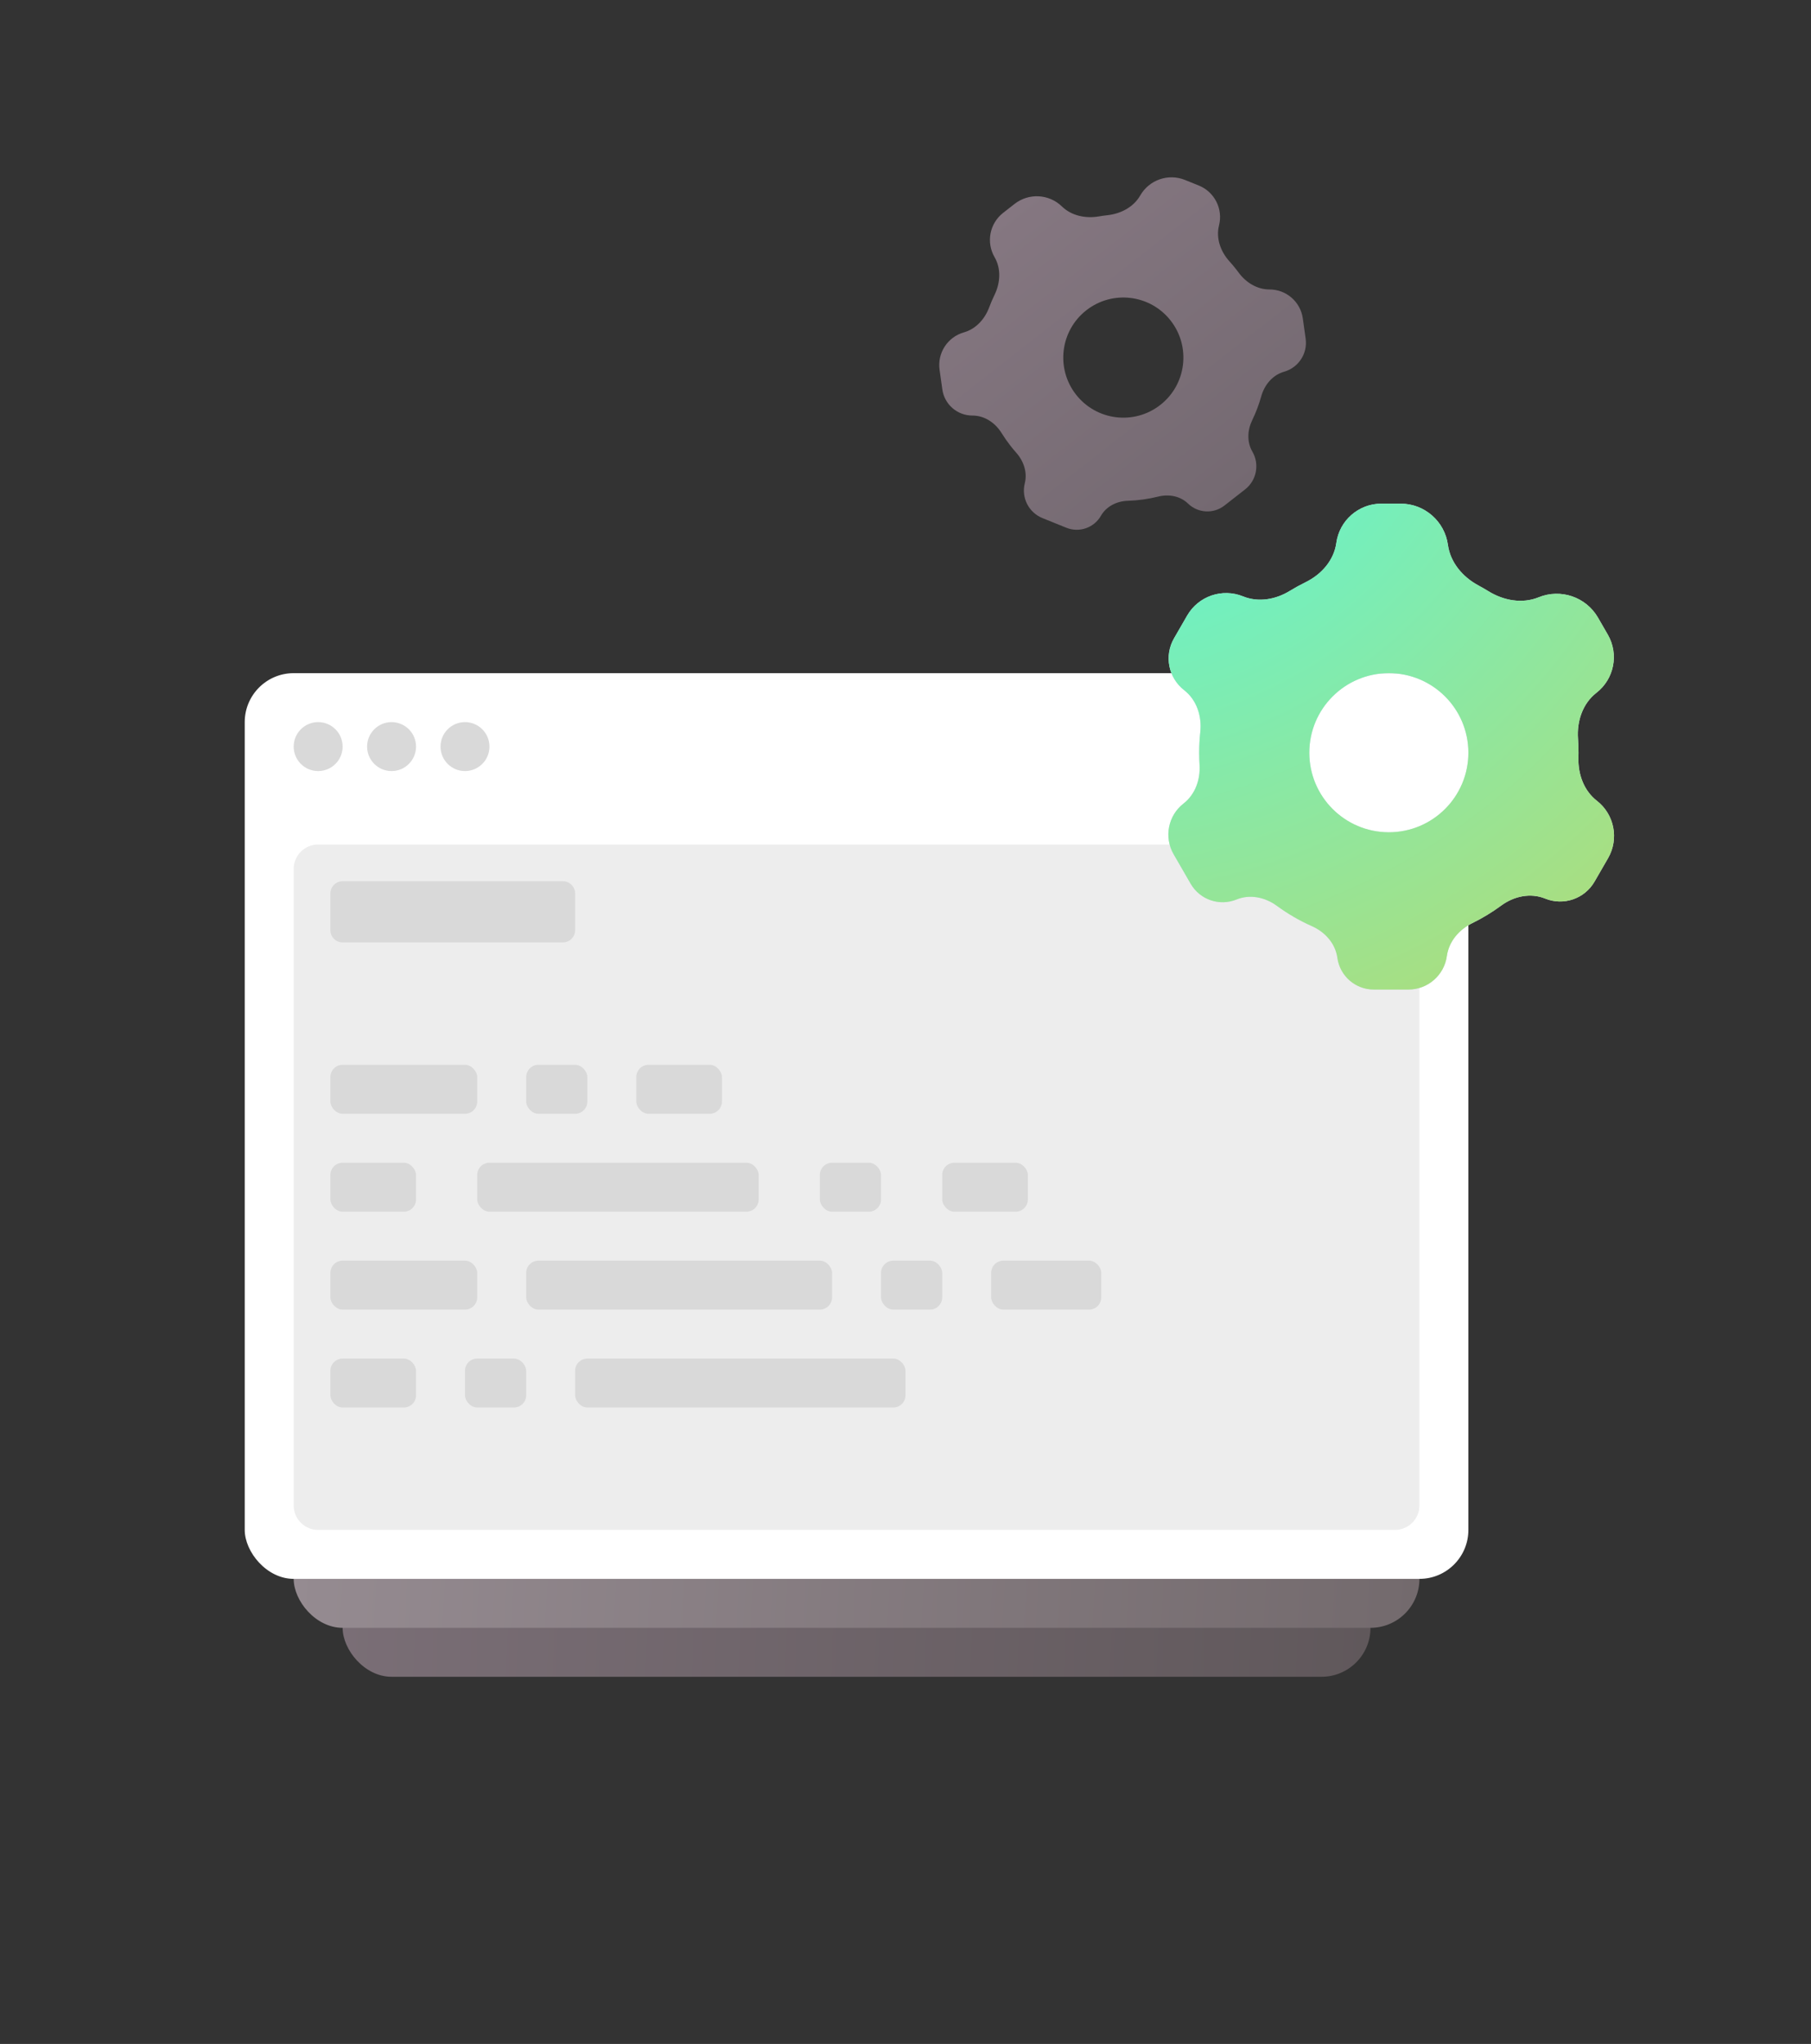 <svg class="my-5 lg:mb-8 lg:mt-0" width="148" height="167" viewBox="0 0 148 167" fill="none" xmlns="http://www.w3.org/2000/svg"><rect x="0" y="0" width="148" height="167" fill="#333333" stroke="none"/><rect x="28" y="63" width="84" height="74" rx="4" fill="url(#mobile_paint0_linear_3575_8422)"/><rect x="24" y="59" width="92" height="74" rx="4" fill="url(#mobile_paint1_linear_3575_8422)"/><rect x="20" y="55" width="100" height="74" rx="4" fill="white"/><circle cx="26" cy="61" r="2" fill="#D9D9D9"/><circle cx="32" cy="61" r="2" fill="#D9D9D9"/><circle cx="38" cy="61" r="2" fill="#D9D9D9"/><path d="M24 71C24 69.895 24.895 69 26 69H114C115.105 69 116 69.895 116 71V123C116 124.105 115.105 125 114 125H26C24.895 125 24 124.105 24 123V71Z" fill="#EDEDED"/><rect x="27" y="87" width="12" height="4" rx="1" fill="#D9D9D9"/><rect x="43" y="87" width="5" height="4" rx="1" fill="#D9D9D9"/><rect x="52" y="87" width="7" height="4" rx="1" fill="#D9D9D9"/><rect x="27" y="103" width="12" height="4" rx="1" fill="#D9D9D9"/><rect x="43" y="103" width="25" height="4" rx="1" fill="#D9D9D9"/><rect x="72" y="103" width="5" height="4" rx="1" fill="#D9D9D9"/><rect x="81" y="103" width="9" height="4" rx="1" fill="#D9D9D9"/><rect x="27" y="95" width="7" height="4" rx="1" fill="#D9D9D9"/><rect x="39" y="95" width="23" height="4" rx="1" fill="#D9D9D9"/><rect x="67" y="95" width="5" height="4" rx="1" fill="#D9D9D9"/><rect x="77" y="95" width="7" height="4" rx="1" fill="#D9D9D9"/><rect x="27" y="111" width="7" height="4" rx="1" fill="#D9D9D9"/><rect x="38" y="111" width="5" height="4" rx="1" fill="#D9D9D9"/><rect x="47" y="111" width="27" height="4" rx="1" fill="#D9D9D9"/><path d="M27 73C27 72.448 27.448 72 28 72H46C46.552 72 47 72.448 47 73V76C47 76.552 46.552 77 46 77H28C27.448 77 27 76.552 27 76V73Z" fill="#D9D9D9"/><path fill-rule="evenodd" clip-rule="evenodd" d="M114.462 41.15C116.412 41.15 118.063 42.589 118.329 44.52C118.529 45.968 119.541 47.146 120.828 47.838C121.101 47.985 121.369 48.139 121.631 48.301C122.871 49.067 124.393 49.351 125.743 48.802C127.548 48.067 129.619 48.777 130.594 50.465L131.395 51.853C132.315 53.447 131.918 55.474 130.465 56.603C129.335 57.481 128.855 58.933 128.959 60.36C128.986 60.737 129 61.117 129 61.5C129 61.645 128.998 61.789 128.994 61.933C128.958 63.27 129.443 64.605 130.499 65.426C131.933 66.54 132.325 68.542 131.417 70.115L130.311 72.031C129.499 73.437 127.774 74.028 126.271 73.416C125.075 72.93 123.723 73.222 122.684 73.988C121.942 74.534 121.15 75.016 120.316 75.425C119.239 75.953 118.406 76.922 118.242 78.111C118.026 79.681 116.683 80.851 115.098 80.851H112.269C110.768 80.851 109.498 79.743 109.293 78.257C109.132 77.092 108.296 76.152 107.221 75.675C106.197 75.221 105.232 74.659 104.339 74.004C103.386 73.305 102.147 73.047 101.052 73.493C99.657 74.061 98.058 73.512 97.305 72.208L95.912 69.796C95.11 68.406 95.456 66.636 96.723 65.651C97.678 64.909 98.107 63.695 98.031 62.489C98.011 62.162 98 61.832 98 61.5C98 60.931 98.031 60.37 98.091 59.817C98.231 58.521 97.803 57.191 96.774 56.391C95.478 55.384 95.124 53.575 95.945 52.154L97.019 50.293C97.936 48.704 99.886 48.036 101.585 48.727C102.839 49.238 104.253 48.986 105.407 48.278C105.823 48.023 106.252 47.787 106.693 47.571C107.988 46.937 109.011 45.787 109.208 44.36C109.461 42.52 111.033 41.15 112.89 41.15H114.462ZM113.5 68C117.09 68 120 65.09 120 61.5C120 57.91 117.09 55 113.5 55C109.91 55 107 57.91 107 61.5C107 65.09 109.91 68 113.5 68Z" fill="#CFDFE2"/><path fill-rule="evenodd" clip-rule="evenodd" d="M114.462 41.15C116.412 41.15 118.063 42.589 118.329 44.52C118.529 45.968 119.541 47.146 120.828 47.838C121.101 47.985 121.369 48.139 121.631 48.301C122.871 49.067 124.393 49.351 125.743 48.802C127.548 48.067 129.619 48.777 130.594 50.465L131.395 51.853C132.315 53.447 131.918 55.474 130.465 56.603C129.335 57.481 128.855 58.933 128.959 60.36C128.986 60.737 129 61.117 129 61.5C129 61.645 128.998 61.789 128.994 61.933C128.958 63.27 129.443 64.605 130.499 65.426C131.933 66.54 132.325 68.542 131.417 70.115L130.311 72.031C129.499 73.437 127.774 74.028 126.271 73.416C125.075 72.93 123.723 73.222 122.684 73.988C121.942 74.534 121.15 75.016 120.316 75.425C119.239 75.953 118.406 76.922 118.242 78.111C118.026 79.681 116.683 80.851 115.098 80.851H112.269C110.768 80.851 109.498 79.743 109.293 78.257C109.132 77.092 108.296 76.152 107.221 75.675C106.197 75.221 105.232 74.659 104.339 74.004C103.386 73.305 102.147 73.047 101.052 73.493C99.657 74.061 98.058 73.512 97.305 72.208L95.912 69.796C95.11 68.406 95.456 66.636 96.723 65.651C97.678 64.909 98.107 63.695 98.031 62.489C98.011 62.162 98 61.832 98 61.5C98 60.931 98.031 60.37 98.091 59.817C98.231 58.521 97.803 57.191 96.774 56.391C95.478 55.384 95.124 53.575 95.945 52.154L97.019 50.293C97.936 48.704 99.886 48.036 101.585 48.727C102.839 49.238 104.253 48.986 105.407 48.278C105.823 48.023 106.252 47.787 106.693 47.571C107.988 46.937 109.011 45.787 109.208 44.36C109.461 42.52 111.033 41.15 112.89 41.15H114.462ZM113.5 68C117.09 68 120 65.09 120 61.5C120 57.91 117.09 55 113.5 55C109.91 55 107 57.91 107 61.5C107 65.09 109.91 68 113.5 68Z" fill="url(#mobile_paint2_radial_3575_8422)"/><path fill-rule="evenodd" clip-rule="evenodd" d="M82.915 16.66C84.075 15.754 85.726 15.842 86.782 16.868C87.574 17.636 88.725 17.867 89.812 17.68C90.042 17.641 90.273 17.608 90.505 17.583C91.599 17.462 92.637 16.923 93.184 15.969C93.917 14.692 95.48 14.152 96.844 14.704L97.966 15.157C99.255 15.677 99.961 17.068 99.622 18.416C99.358 19.463 99.747 20.55 100.472 21.352C100.663 21.563 100.848 21.782 101.027 22.011C101.094 22.097 101.16 22.184 101.225 22.272C101.824 23.084 102.734 23.653 103.744 23.65C105.115 23.647 106.278 24.655 106.469 26.013L106.701 27.669C106.872 28.882 106.121 30.036 104.942 30.371C104.005 30.637 103.336 31.439 103.074 32.378C102.886 33.048 102.639 33.703 102.333 34.334C101.937 35.15 101.893 36.114 102.347 36.897C102.949 37.932 102.694 39.252 101.75 39.989L100.067 41.304C99.174 42.002 97.903 41.934 97.09 41.145C96.453 40.526 95.518 40.356 94.657 40.572C93.836 40.777 93.001 40.892 92.165 40.917C91.272 40.944 90.415 41.367 89.971 42.141C89.405 43.127 88.198 43.544 87.144 43.119L85.194 42.331C84.07 41.877 83.453 40.663 83.749 39.487C83.972 38.602 83.663 37.68 83.057 36.997C82.893 36.812 82.734 36.621 82.579 36.423C82.315 36.085 82.072 35.737 81.851 35.38C81.332 34.544 80.459 33.951 79.474 33.953C78.234 33.956 77.182 33.044 77.01 31.817L76.784 30.211C76.591 28.839 77.441 27.534 78.774 27.156C79.757 26.877 80.482 26.069 80.84 25.111C80.969 24.766 81.114 24.426 81.276 24.093C81.752 23.114 81.826 21.954 81.28 21.013C80.576 19.8 80.874 18.255 81.979 17.391L82.915 16.66ZM94.824 33.085C96.96 31.416 97.339 28.331 95.67 26.195C94.001 24.059 90.916 23.68 88.78 25.349C86.644 27.018 86.265 30.103 87.934 32.239C89.603 34.375 92.688 34.754 94.824 33.085Z" fill="url(#mobile_paint3_linear_3575_8422)"/><defs><filter id="mobile_filter0_bd_3575_8422" x="0" y="39" width="148" height="128" filterUnits="userSpaceOnUse" color-interpolation-filters="sRGB"><feFlood flood-opacity="0" result="BackgroundImageFix"/><feGaussianBlur in="BackgroundImage" stdDeviation="8"/><feComposite in2="SourceAlpha" operator="in" result="effect1_backgroundBlur_3575_8422"/><feColorMatrix in="SourceAlpha" type="matrix" values="0 0 0 0 0 0 0 0 0 0 0 0 0 0 0 0 0 0 127 0" result="hardAlpha"/><feOffset dx="4" dy="14"/><feGaussianBlur stdDeviation="12"/><feComposite in2="hardAlpha" operator="out"/><feColorMatrix type="matrix" values="0 0 0 0 0.149 0 0 0 0 0.068 0 0 0 0 0.321 0 0 0 0.1 0"/><feBlend mode="normal" in2="effect1_backgroundBlur_3575_8422" result="effect2_dropShadow_3575_8422"/><feBlend mode="normal" in="SourceGraphic" in2="effect2_dropShadow_3575_8422" result="shape"/></filter><filter id="mobile_filter1_bd_3575_8422" x="49.698" y="-7.159" width="94.91" height="101.855" filterUnits="userSpaceOnUse" color-interpolation-filters="sRGB"><feFlood flood-opacity="0" result="BackgroundImageFix"/><feGaussianBlur in="BackgroundImage" stdDeviation="10.823"/><feComposite in2="SourceAlpha" operator="in" result="effect1_backgroundBlur_3575_8422"/><feColorMatrix in="SourceAlpha" type="matrix" values="0 0 0 0 0 0 0 0 0 0 0 0 0 0 0 0 0 0 127 0" result="hardAlpha"/><feOffset dx="5.412" dy="18.941"/><feGaussianBlur stdDeviation="16.235"/><feComposite in2="hardAlpha" operator="out"/><feColorMatrix type="matrix" values="0 0 0 0 0.149 0 0 0 0 0.068 0 0 0 0 0.321 0 0 0 0.3 0"/><feBlend mode="normal" in2="effect1_backgroundBlur_3575_8422" result="effect2_dropShadow_3575_8422"/><feBlend mode="normal" in="SourceGraphic" in2="effect2_dropShadow_3575_8422" result="shape"/></filter><linearGradient id="mobile_paint0_linear_3575_8422" x1="24.5" y1="130.5" x2="115.5" y2="134" gradientUnits="userSpaceOnUse"><stop stop-color="#7B6F77"/><stop offset="1" stop-color="#5F575A"/></linearGradient><linearGradient id="mobile_paint1_linear_3575_8422" x1="24" y1="125" x2="116" y2="130" gradientUnits="userSpaceOnUse"><stop stop-color="#958B91"/><stop offset="1" stop-color="#736A6D"/></linearGradient><radialGradient id="mobile_paint2_radial_3575_8422" cx="0" cy="0" r="1" gradientUnits="userSpaceOnUse" gradientTransform="translate(85.996 19.646) rotate(57.442) scale(72.616 70.25)"><stop stop-color="#44FEF3"/><stop offset="1" stop-color="#ADDD7C"/></radialGradient><linearGradient id="mobile_paint3_linear_3575_8422" x1="82.456" y1="17.018" x2="100.914" y2="40.643" gradientUnits="userSpaceOnUse"><stop stop-color="#857781"/><stop offset="1" stop-color="#746971"/></linearGradient></defs></svg>
